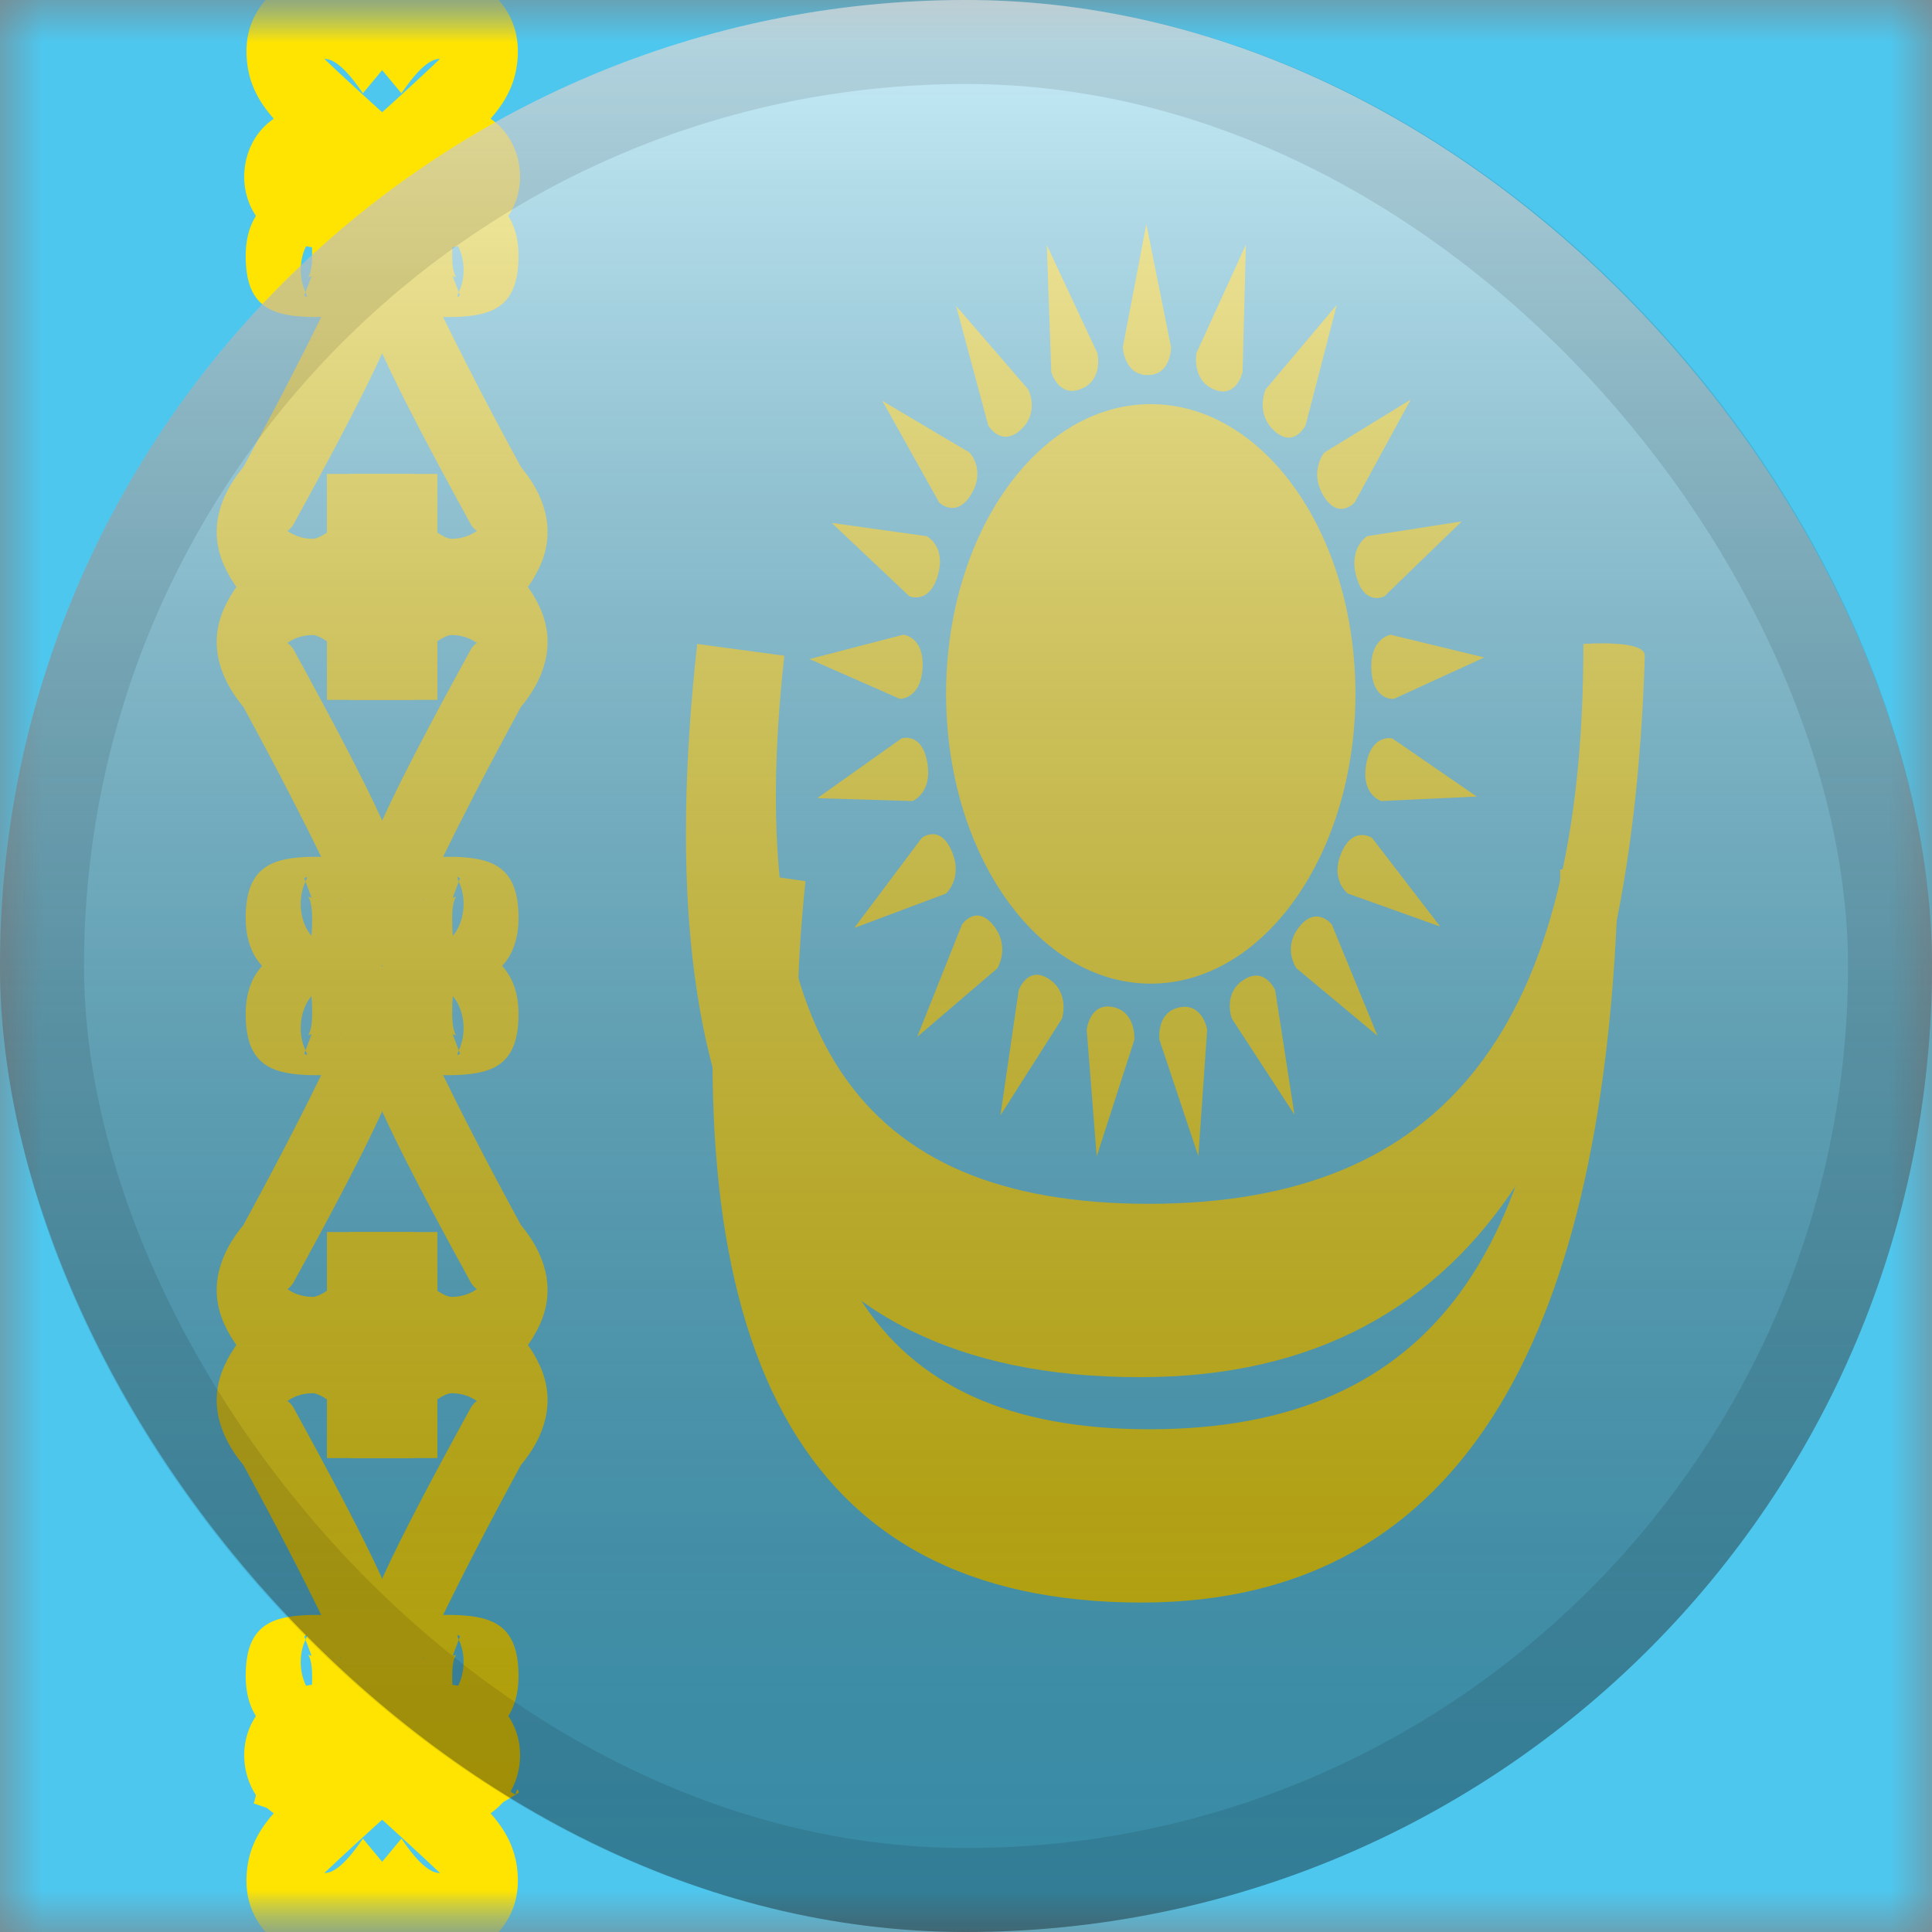 <svg width="23" height="23" viewBox="0 0 23 23" fill="none" xmlns="http://www.w3.org/2000/svg">
<rect x="0" y="0" width="23" height="23" fill="#808080" stroke="none"/>
<mask id="mask0_2754_2976" style="mask-type:alpha" maskUnits="userSpaceOnUse" x="0" y="0" width="23" height="23">
<rect width="23" height="23" fill="white"/>
</mask>
<g mask="url(#mask0_2754_2976)">
<path fill-rule="evenodd" clip-rule="evenodd" d="M0 0V23H23V0H0Z" fill="#4EC7EE"/>
<mask id="mask1_2754_2976" style="mask-type:alpha" maskUnits="userSpaceOnUse" x="0" y="0" width="23" height="23">
<path fill-rule="evenodd" clip-rule="evenodd" d="M0 0V23H23V0H0Z" fill="white"/>
</mask>
<g mask="url(#mask1_2754_2976)">
<path d="M2.94 22.268C2.894 22.719 3.11 23.04 3.473 23.246C3.961 23.524 4.454 23.264 4.907 22.595L4.32 21.888C4.119 22.186 3.973 22.3 3.861 22.298C4.081 22.089 4.362 21.831 4.705 21.523L4.87 21.206C5.002 20.449 4.591 20.04 3.964 20.04C3.595 20.04 3.299 20.137 3.112 20.346C2.804 20.691 2.857 21.24 3.181 21.525C3.207 21.548 3.233 21.568 3.259 21.587C3.077 21.791 2.967 22.002 2.94 22.268Z" fill="#FFE402"/>
<path d="M3.281 21.558C3.281 21.558 3.371 21.293 3.326 21.155" stroke="#FFE402" stroke-width="0.55"/>
<path d="M6.159 22.268C6.205 22.719 5.988 23.04 5.625 23.246C5.138 23.524 4.645 23.264 4.192 22.595L4.779 21.888C4.98 22.186 5.126 22.3 5.238 22.298C5.018 22.089 4.737 21.831 4.394 21.523L4.229 21.206C4.097 20.449 4.508 20.04 5.135 20.04C5.504 20.04 5.799 20.137 5.987 20.346C6.294 20.691 6.242 21.24 5.918 21.525C5.892 21.548 5.866 21.568 5.84 21.587C6.021 21.791 6.132 22.002 6.159 22.268Z" fill="#FFE402"/>
<path d="M6.178 21.341L5.458 21.774C5.356 21.476 5.326 21.204 5.41 20.945L6.136 21.364C6.16 21.289 6.16 21.286 6.178 21.341Z" fill="#FFE402"/>
<path d="M2.94 0.731C2.894 0.281 3.11 -0.04 3.473 -0.247C3.961 -0.524 4.454 -0.264 4.907 0.405L4.32 1.111C4.119 0.814 3.973 0.699 3.861 0.701C4.081 0.911 4.362 1.169 4.705 1.476L4.87 1.794C5.002 2.55 4.591 2.96 3.964 2.96C3.595 2.96 3.299 2.862 3.112 2.653C2.804 2.309 2.857 1.76 3.181 1.474C3.207 1.451 3.233 1.431 3.259 1.413C3.077 1.208 2.967 0.997 2.94 0.731Z" fill="#FFE402"/>
<path d="M6.159 0.731C6.205 0.281 5.988 -0.04 5.625 -0.247C5.138 -0.524 4.645 -0.264 4.192 0.405L4.779 1.111C4.98 0.814 5.126 0.699 5.238 0.701C5.018 0.911 4.737 1.169 4.394 1.476L4.229 1.794C4.097 2.55 4.508 2.96 5.135 2.96C5.504 2.96 5.799 2.862 5.987 2.653C6.294 2.309 6.242 1.76 5.918 1.474C5.892 1.451 5.866 1.431 5.84 1.413C6.021 1.208 6.132 0.997 6.159 0.731Z" fill="#FFE402"/>
<path fill-rule="evenodd" clip-rule="evenodd" d="M3.661 19.227C3.208 19.244 2.925 19.369 2.925 19.952C2.925 20.595 3.394 20.796 3.892 20.796C4.343 20.796 4.852 20.422 4.852 19.753C4.852 19.346 4.464 18.525 3.487 16.745C3.453 16.703 3.434 16.681 3.419 16.681C3.478 16.637 3.583 16.586 3.721 16.586C3.768 16.586 3.83 16.618 3.892 16.659V17.358H4.927V16.83C4.927 16.235 4.266 15.531 3.721 15.531C3.244 15.531 2.861 15.834 2.667 16.269C2.475 16.699 2.622 17.112 2.897 17.44C3.307 18.193 3.625 18.816 3.824 19.226C3.751 19.225 3.71 19.225 3.661 19.227ZM3.71 19.713C3.695 19.709 3.682 19.704 3.669 19.699C3.678 19.712 3.716 19.773 3.716 19.952C3.716 20.05 3.712 20.119 3.708 20.167C3.574 20.01 3.537 19.736 3.635 19.526L3.637 19.521L3.71 19.713ZM3.669 19.699L3.655 19.694C3.656 19.694 3.658 19.695 3.661 19.697L3.669 19.699ZM4.061 19.753C4.061 19.735 4.057 19.725 4.049 19.719L4.053 19.726C4.059 19.74 4.061 19.749 4.061 19.753ZM3.637 19.521L3.622 19.481C3.624 19.48 3.626 19.479 3.628 19.477C3.651 19.461 3.67 19.448 3.637 19.521Z" fill="#FFE402"/>
<path fill-rule="evenodd" clip-rule="evenodd" d="M5.438 19.227C5.891 19.244 6.173 19.369 6.173 19.952C6.173 20.595 5.705 20.796 5.207 20.796C4.755 20.796 4.247 20.422 4.247 19.753C4.247 19.346 4.635 18.525 5.612 16.745C5.646 16.703 5.665 16.681 5.68 16.681C5.62 16.637 5.516 16.586 5.378 16.586C5.33 16.586 5.268 16.618 5.207 16.659V17.358H4.172V16.83C4.172 16.235 4.832 15.531 5.378 15.531C5.855 15.531 6.238 15.834 6.432 16.269C6.623 16.699 6.477 17.112 6.202 17.44C5.792 18.193 5.474 18.816 5.275 19.226C5.348 19.225 5.388 19.225 5.438 19.227ZM5.389 19.713C5.403 19.709 5.417 19.704 5.43 19.699C5.421 19.712 5.383 19.773 5.383 19.952C5.383 20.05 5.386 20.119 5.391 20.167C5.524 20.01 5.562 19.736 5.464 19.526L5.462 19.521L5.389 19.713ZM5.43 19.699L5.444 19.694C5.442 19.694 5.44 19.695 5.438 19.697L5.43 19.699ZM5.037 19.753C5.037 19.735 5.042 19.725 5.05 19.719L5.045 19.726C5.04 19.74 5.037 19.749 5.037 19.753ZM5.462 19.521L5.477 19.481C5.475 19.48 5.473 19.479 5.471 19.477C5.448 19.461 5.429 19.448 5.462 19.521Z" fill="#FFE402"/>
<path fill-rule="evenodd" clip-rule="evenodd" d="M3.661 12.798C3.208 12.781 2.925 12.656 2.925 12.073C2.925 11.43 3.394 11.229 3.892 11.229C4.343 11.229 4.852 11.602 4.852 12.271C4.852 12.678 4.464 13.5 3.487 15.28C3.453 15.322 3.434 15.344 3.419 15.344C3.478 15.388 3.583 15.439 3.721 15.439C3.768 15.439 3.83 15.407 3.892 15.366V14.667H4.927V15.194C4.927 15.79 4.266 16.493 3.721 16.493C3.244 16.493 2.861 16.191 2.667 15.756C2.475 15.326 2.622 14.913 2.897 14.585C3.307 13.832 3.625 13.209 3.824 12.799C3.751 12.8 3.71 12.8 3.661 12.798ZM3.71 12.312C3.695 12.316 3.682 12.321 3.669 12.326C3.678 12.312 3.716 12.252 3.716 12.073C3.716 11.975 3.712 11.906 3.708 11.858C3.574 12.015 3.537 12.289 3.635 12.499L3.637 12.504L3.71 12.312ZM3.669 12.326L3.655 12.331C3.656 12.331 3.658 12.33 3.661 12.328L3.669 12.326ZM4.061 12.271C4.061 12.29 4.057 12.3 4.049 12.306L4.053 12.299C4.059 12.285 4.061 12.275 4.061 12.271ZM3.637 12.504L3.622 12.544C3.624 12.545 3.626 12.546 3.628 12.548C3.651 12.563 3.67 12.576 3.637 12.504Z" fill="#FFE402"/>
<path fill-rule="evenodd" clip-rule="evenodd" d="M5.438 12.798C5.891 12.781 6.173 12.656 6.173 12.073C6.173 11.43 5.705 11.229 5.207 11.229C4.755 11.229 4.247 11.602 4.247 12.271C4.247 12.678 4.635 13.5 5.612 15.28C5.646 15.322 5.665 15.344 5.68 15.344C5.62 15.388 5.516 15.439 5.378 15.439C5.33 15.439 5.268 15.407 5.207 15.366V14.667H4.172V15.194C4.172 15.79 4.832 16.493 5.378 16.493C5.855 16.493 6.238 16.191 6.432 15.756C6.623 15.326 6.477 14.913 6.202 14.585C5.792 13.832 5.474 13.209 5.275 12.799C5.348 12.8 5.388 12.8 5.438 12.798ZM5.389 12.312C5.403 12.316 5.417 12.321 5.43 12.326C5.421 12.312 5.383 12.252 5.383 12.073C5.383 11.975 5.386 11.906 5.391 11.858C5.524 12.015 5.562 12.289 5.464 12.499L5.462 12.504L5.389 12.312ZM5.43 12.326L5.444 12.331C5.442 12.331 5.44 12.33 5.438 12.328L5.43 12.326ZM5.037 12.271C5.037 12.29 5.042 12.3 5.05 12.306L5.045 12.299C5.04 12.285 5.037 12.275 5.037 12.271ZM5.462 12.504L5.477 12.544C5.475 12.545 5.473 12.546 5.471 12.548C5.448 12.563 5.429 12.576 5.462 12.504Z" fill="#FFE402"/>
<path fill-rule="evenodd" clip-rule="evenodd" d="M3.661 10.201C3.208 10.219 2.925 10.344 2.925 10.927C2.925 11.569 3.394 11.771 3.892 11.771C4.343 11.771 4.852 11.397 4.852 10.728C4.852 10.321 4.464 9.5 3.487 7.719C3.453 7.677 3.434 7.656 3.419 7.656C3.478 7.612 3.583 7.56 3.721 7.56C3.768 7.56 3.83 7.593 3.892 7.634V8.332H4.927V7.805C4.927 7.209 4.266 6.506 3.721 6.506C3.244 6.506 2.861 6.809 2.667 7.244C2.475 7.674 2.622 8.086 2.897 8.415C3.307 9.168 3.625 9.791 3.824 10.2C3.751 10.2 3.71 10.2 3.661 10.201ZM3.71 10.688C3.695 10.683 3.682 10.679 3.669 10.674C3.678 10.687 3.716 10.747 3.716 10.927C3.716 11.024 3.712 11.093 3.708 11.141C3.574 10.985 3.537 10.711 3.635 10.501L3.637 10.495L3.71 10.688ZM3.669 10.674L3.655 10.668C3.656 10.669 3.658 10.67 3.661 10.672L3.669 10.674ZM4.061 10.728C4.061 10.71 4.057 10.699 4.049 10.694L4.053 10.7C4.059 10.715 4.061 10.724 4.061 10.728ZM3.637 10.495L3.622 10.456C3.624 10.454 3.626 10.453 3.628 10.452C3.651 10.436 3.67 10.423 3.637 10.495Z" fill="#FFE402"/>
<path fill-rule="evenodd" clip-rule="evenodd" d="M5.438 10.201C5.891 10.219 6.173 10.344 6.173 10.927C6.173 11.569 5.705 11.771 5.207 11.771C4.755 11.771 4.247 11.397 4.247 10.728C4.247 10.321 4.635 9.5 5.612 7.719C5.646 7.677 5.665 7.656 5.68 7.656C5.62 7.612 5.516 7.56 5.378 7.56C5.33 7.56 5.268 7.593 5.207 7.634V8.332H4.172V7.805C4.172 7.209 4.832 6.506 5.378 6.506C5.855 6.506 6.238 6.809 6.432 7.244C6.623 7.674 6.477 8.086 6.202 8.415C5.792 9.168 5.474 9.791 5.275 10.2C5.348 10.2 5.388 10.2 5.438 10.201ZM5.389 10.688C5.403 10.683 5.417 10.679 5.43 10.674C5.421 10.687 5.383 10.747 5.383 10.927C5.383 11.024 5.386 11.093 5.391 11.141C5.524 10.985 5.562 10.711 5.464 10.501L5.462 10.495L5.389 10.688ZM5.43 10.674L5.444 10.668C5.442 10.669 5.44 10.67 5.438 10.672L5.43 10.674ZM5.037 10.728C5.037 10.71 5.042 10.699 5.05 10.694L5.045 10.7C5.04 10.715 5.037 10.724 5.037 10.728ZM5.462 10.495L5.477 10.456C5.475 10.454 5.473 10.453 5.471 10.452C5.448 10.436 5.429 10.423 5.462 10.495Z" fill="#FFE402"/>
<path fill-rule="evenodd" clip-rule="evenodd" d="M3.661 3.773C3.208 3.755 2.925 3.63 2.925 3.048C2.925 2.405 3.394 2.204 3.892 2.204C4.343 2.204 4.852 2.577 4.852 3.246C4.852 3.653 4.464 4.474 3.487 6.255C3.453 6.297 3.434 6.318 3.419 6.318C3.478 6.362 3.583 6.414 3.721 6.414C3.768 6.414 3.83 6.382 3.892 6.34V5.642H4.927V6.169C4.927 6.765 4.266 7.468 3.721 7.468C3.244 7.468 2.861 7.166 2.667 6.731C2.475 6.301 2.622 5.888 2.897 5.56C3.307 4.807 3.625 4.183 3.824 3.774C3.751 3.775 3.71 3.774 3.661 3.773ZM3.71 3.287C3.695 3.291 3.682 3.295 3.669 3.3C3.678 3.287 3.716 3.227 3.716 3.048C3.716 2.95 3.712 2.881 3.708 2.833C3.574 2.99 3.537 3.263 3.635 3.474L3.637 3.479L3.622 3.518C3.624 3.52 3.626 3.521 3.628 3.522C3.651 3.538 3.67 3.551 3.637 3.479L3.71 3.287ZM3.669 3.3L3.655 3.306C3.656 3.305 3.658 3.304 3.661 3.302L3.669 3.3ZM4.061 3.246C4.061 3.264 4.057 3.275 4.049 3.281L4.053 3.274C4.059 3.259 4.061 3.25 4.061 3.246Z" fill="#FFE402"/>
<path fill-rule="evenodd" clip-rule="evenodd" d="M5.438 3.773C5.891 3.755 6.173 3.63 6.173 3.048C6.173 2.405 5.705 2.204 5.207 2.204C4.755 2.204 4.247 2.577 4.247 3.246C4.247 3.653 4.635 4.474 5.612 6.255C5.646 6.297 5.665 6.318 5.68 6.318C5.62 6.362 5.516 6.414 5.378 6.414C5.33 6.414 5.268 6.382 5.207 6.34V5.642H4.172V6.169C4.172 6.765 4.832 7.468 5.378 7.468C5.855 7.468 6.238 7.166 6.432 6.731C6.623 6.301 6.477 5.888 6.202 5.56C5.792 4.807 5.474 4.183 5.275 3.774C5.348 3.775 5.388 3.774 5.438 3.773ZM5.389 3.287C5.403 3.291 5.417 3.295 5.43 3.3C5.421 3.287 5.383 3.227 5.383 3.048C5.383 2.95 5.386 2.881 5.391 2.833C5.524 2.99 5.562 3.263 5.464 3.474L5.462 3.479L5.477 3.518C5.475 3.52 5.473 3.521 5.471 3.522C5.448 3.538 5.429 3.551 5.462 3.479L5.389 3.287ZM5.43 3.3L5.444 3.306C5.442 3.305 5.44 3.304 5.438 3.302L5.43 3.3ZM5.037 3.246C5.037 3.264 5.042 3.275 5.05 3.281L5.045 3.274C5.04 3.259 5.037 3.25 5.037 3.246Z" fill="#FFE402"/>
<path fill-rule="evenodd" clip-rule="evenodd" d="M13.647 2.668L13.941 4.133C13.941 4.133 13.944 4.465 13.663 4.465C13.381 4.465 13.367 4.133 13.367 4.133L13.647 2.668ZM16.136 8.261C16.136 10.166 15.045 11.71 13.7 11.71C12.354 11.71 11.263 10.166 11.263 8.261C11.263 6.355 12.354 4.811 13.7 4.811C15.045 4.811 16.136 6.355 16.136 8.261ZM14.793 4.428L14.832 2.913L14.243 4.204C14.243 4.204 14.184 4.527 14.454 4.637C14.723 4.747 14.793 4.428 14.793 4.428ZM15.914 3.63L15.543 5.063C15.543 5.063 15.407 5.342 15.173 5.132C14.94 4.922 15.067 4.635 15.067 4.635L15.914 3.63ZM16.126 5.983L16.794 4.757L15.765 5.388C15.765 5.388 15.58 5.612 15.757 5.904C15.935 6.196 16.126 5.983 16.126 5.983ZM17.402 6.207L16.482 7.098C16.482 7.098 16.25 7.222 16.149 6.871C16.048 6.52 16.276 6.383 16.276 6.383L17.402 6.207ZM16.594 8.32L17.669 7.827L16.554 7.556C16.554 7.556 16.306 7.598 16.326 7.973C16.346 8.348 16.594 8.32 16.594 8.32ZM17.581 9.483L16.445 9.536C16.445 9.536 16.201 9.466 16.264 9.1C16.328 8.734 16.574 8.79 16.574 8.79L17.581 9.483ZM16.047 10.638L17.145 11.03L16.334 9.975C16.334 9.975 16.111 9.825 15.97 10.15C15.829 10.476 16.047 10.638 16.047 10.638ZM16.399 12.331L15.435 11.528C15.435 11.528 15.262 11.288 15.469 11.032C15.675 10.775 15.855 11.006 15.855 11.006L16.399 12.331ZM14.665 12.126L15.41 13.27L15.181 11.79C15.181 11.79 15.059 11.5 14.805 11.665C14.552 11.829 14.665 12.126 14.665 12.126ZM14.266 13.764L13.803 12.379C13.803 12.379 13.761 12.052 14.039 11.993C14.318 11.934 14.371 12.259 14.371 12.259L14.266 13.764ZM12.937 12.259L13.056 13.767L13.504 12.379C13.504 12.379 13.529 12.048 13.251 11.989C12.972 11.93 12.937 12.259 12.937 12.259ZM11.91 13.278L12.127 11.79C12.127 11.79 12.233 11.489 12.486 11.654C12.74 11.819 12.643 12.126 12.643 12.126L11.91 13.278ZM11.452 11.006L10.919 12.344L11.873 11.528C11.873 11.528 12.032 11.272 11.826 11.016C11.62 10.759 11.452 11.006 11.452 11.006ZM10.17 11.047L10.974 9.975C10.974 9.975 11.188 9.805 11.329 10.13C11.47 10.456 11.261 10.638 11.261 10.638L10.17 11.047ZM10.733 8.79L9.73 9.502L10.863 9.536C10.863 9.536 11.103 9.443 11.039 9.077C10.976 8.711 10.733 8.79 10.733 8.79ZM9.637 7.846L10.753 7.556C10.753 7.556 11.002 7.575 10.983 7.95C10.963 8.325 10.713 8.32 10.713 8.32L9.637 7.846ZM11.031 6.383L9.901 6.225L10.826 7.098C10.826 7.098 11.064 7.2 11.165 6.849C11.266 6.498 11.031 6.383 11.031 6.383ZM10.504 4.772L11.543 5.388C11.543 5.388 11.739 5.594 11.561 5.886C11.384 6.178 11.181 5.983 11.181 5.983L10.504 4.772ZM12.24 4.635L11.382 3.641L11.764 5.063C11.764 5.063 11.915 5.329 12.149 5.119C12.383 4.908 12.24 4.635 12.24 4.635ZM12.462 2.918L13.064 4.204C13.064 4.204 13.14 4.521 12.871 4.63C12.601 4.74 12.515 4.428 12.515 4.428L12.462 2.918Z" fill="#FFE402"/>
<path d="M8.3 7.666L9.337 7.806C8.839 12.305 10.182 14.331 13.676 14.331C17.213 14.331 18.85 12.213 18.85 7.666C18.85 7.666 19.587 7.61 19.581 7.806C19.422 13.037 17.738 16.395 13.573 16.395C9.209 16.395 7.673 13.332 8.3 7.666Z" fill="#FFE402"/>
<path d="M8.609 10.35L9.589 10.49C9.119 14.988 10.387 17.015 13.687 17.015C17.027 17.015 18.574 14.896 18.574 10.35C18.574 10.35 19.269 10.294 19.264 10.49C19.114 15.72 17.523 19.078 13.589 19.078C9.468 19.078 8.017 16.016 8.609 10.35Z" fill="#FFE402"/>
</g>
</g>
<rect width="23" height="23" rx="11.5" fill="url(#paint0_linear_2754_2976)" style="mix-blend-mode:overlay"/>
<rect x="0.5" y="0.5" width="22" height="22" rx="11" stroke="black" stroke-opacity="0.1"/>
<defs>
<linearGradient id="paint0_linear_2754_2976" x1="11.5" y1="0" x2="11.5" y2="23" gradientUnits="userSpaceOnUse">
<stop stop-color="white" stop-opacity="0.7"/>
<stop offset="1" stop-opacity="0.3"/>
</linearGradient>
</defs>
</svg>

